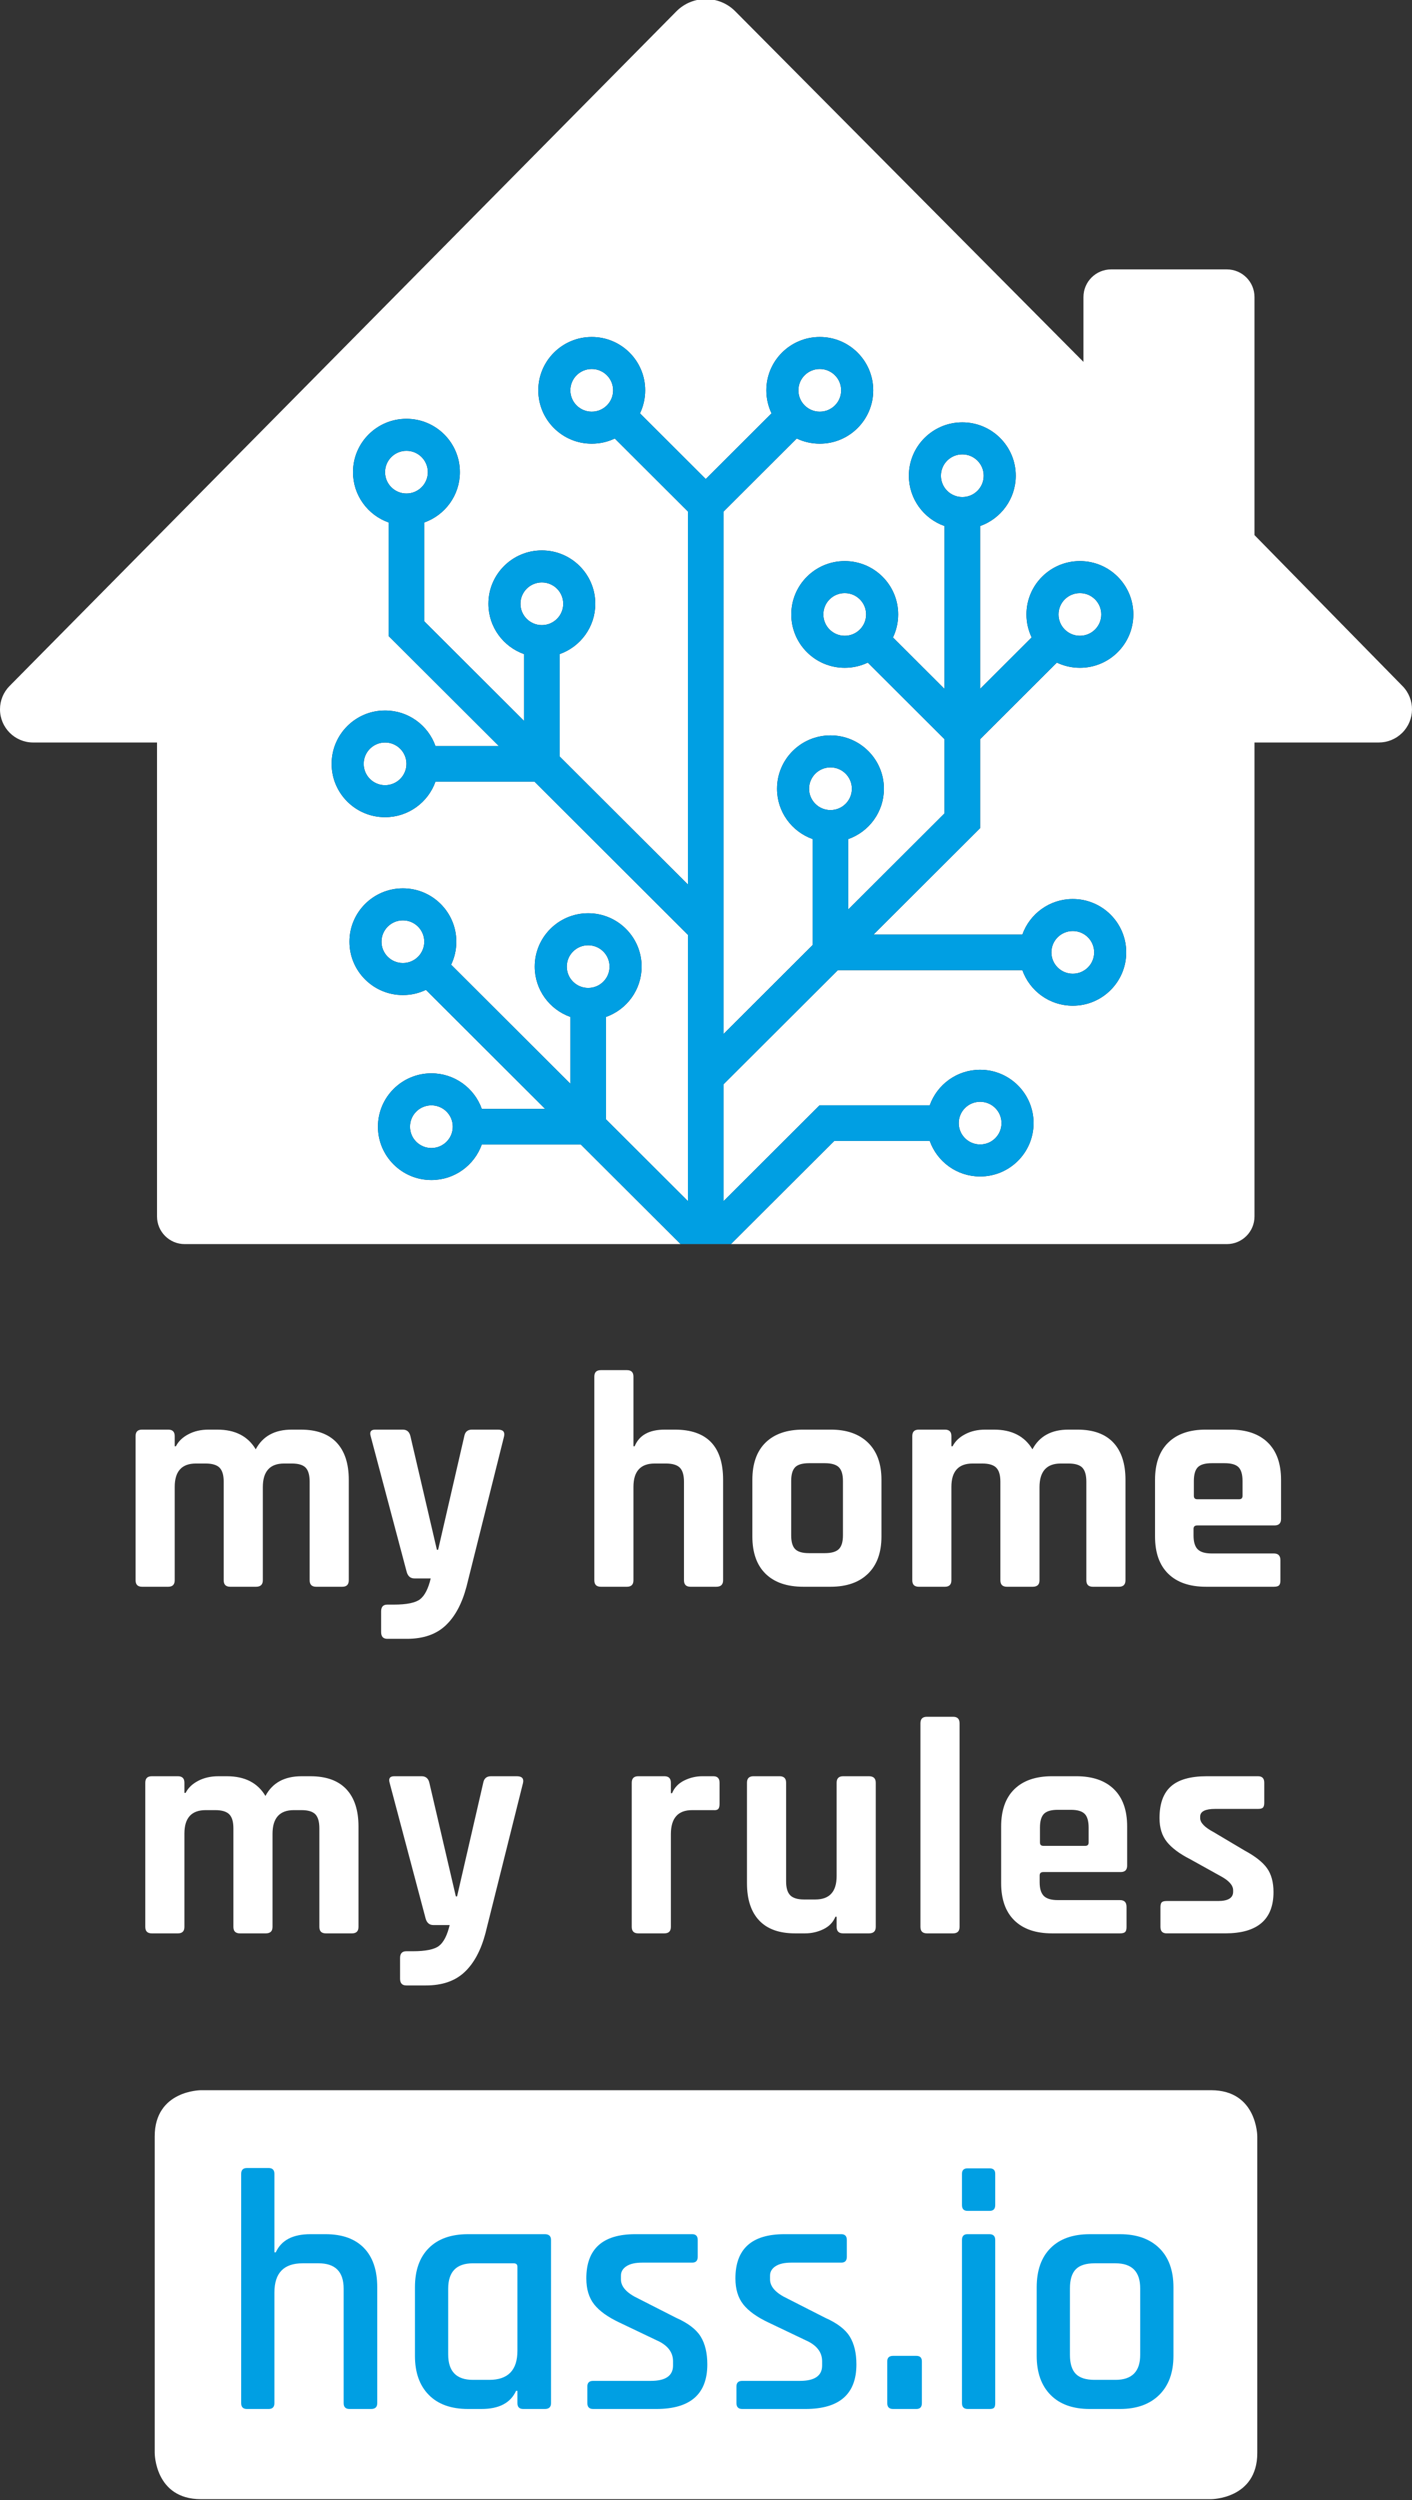 <svg xmlns="http://www.w3.org/2000/svg" xmlns:xlink="http://www.w3.org/1999/xlink" id="Layer_1" width="366.644" height="649.134" x="0" y="0" enable-background="new 0 0 366.644 649.134" version="1.1" viewBox="0 0 366.644 649.134" xml:space="preserve"><rect x="0" y="0" width="366.644" height="649.134" fill="#333333" stroke="none"/><path fill="#FFF" d="M52.172,542.708c0,0-12,0-12,12v82.183c0,0,0,12,12,12h262.299c0,0,12,0,12-12v-82.183c0,0,0-12-12-12	H52.172z"/><path fill="#FFF" d="M219.345,165.078c-3.065,0-5.551-2.481-5.551-5.542c0-3.061,2.485-5.541,5.551-5.541	c3.066,0,5.551,2.48,5.551,5.541C224.896,162.596,222.411,165.078,219.345,165.078 M140.698,162.307	c-3.065,0-5.552-2.481-5.552-5.541c0-3.061,2.486-5.542,5.552-5.542c3.066,0,5.551,2.481,5.551,5.542	C146.249,159.826,143.765,162.307,140.698,162.307 M105.537,128.134c-3.064,0-5.55-2.482-5.55-5.542c0-3.061,2.486-5.542,5.55-5.542	c3.069,0,5.554,2.481,5.554,5.542C111.091,125.652,108.606,128.134,105.537,128.134 M153.651,106.891	c-3.065,0-5.552-2.481-5.552-5.541c0-3.061,2.486-5.541,5.552-5.541c3.067,0,5.552,2.48,5.552,5.541	C159.203,104.41,156.719,106.891,153.651,106.891 M212.869,106.891c-3.068,0-5.553-2.481-5.553-5.541	c0-3.061,2.484-5.541,5.553-5.541c3.063,0,5.549,2.48,5.549,5.541C218.418,104.41,215.933,106.891,212.869,106.891 M249.877,129.058	c-3.065,0-5.552-2.481-5.552-5.541c0-3.061,2.486-5.543,5.552-5.543c3.068,0,5.553,2.482,5.553,5.543	C255.43,126.577,252.945,129.058,249.877,129.058 M280.412,165.078c-3.066,0-5.553-2.481-5.553-5.542	c0-3.061,2.486-5.541,5.553-5.541c3.064,0,5.551,2.48,5.551,5.541C285.963,162.596,283.477,165.078,280.412,165.078 M254.505,297.153c-3.068,0-5.553-2.479-5.553-5.543c0-3.062,2.484-5.542,5.553-5.542c3.066,0,5.549,2.48,5.549,5.542	C260.054,294.673,257.571,297.153,254.505,297.153 M278.561,252.82c-3.065,0-5.551-2.481-5.551-5.541	c0-3.062,2.485-5.542,5.551-5.542c3.064,0,5.552,2.48,5.552,5.542C284.112,250.338,281.625,252.82,278.561,252.82 M215.643,210.333	c-3.063,0-5.551-2.479-5.551-5.541s2.487-5.543,5.551-5.543c3.066,0,5.554,2.481,5.554,5.543S218.709,210.333,215.643,210.333 M99.987,203.87c-3.065,0-5.55-2.483-5.55-5.543c0-3.06,2.485-5.541,5.55-5.541c3.067,0,5.55,2.481,5.55,5.541	C105.537,201.386,103.054,203.87,99.987,203.87 M104.615,250.047c-3.066,0-5.553-2.48-5.553-5.541c0-3.058,2.487-5.541,5.553-5.541	c3.064,0,5.551,2.483,5.551,5.541C110.166,247.567,107.679,250.047,104.615,250.047 M152.727,256.513	c-3.066,0-5.552-2.48-5.552-5.539c0-3.062,2.485-5.543,5.552-5.543s5.552,2.481,5.552,5.543	C158.278,254.033,155.793,256.513,152.727,256.513 M112.015,298.075c-3.065,0-5.551-2.479-5.551-5.539	c0-3.063,2.486-5.543,5.551-5.543c3.067,0,5.553,2.48,5.553,5.543C117.568,295.595,115.082,298.075,112.015,298.075 M231.871,165.508c0.868-1.808,1.354-3.834,1.354-5.973c0-7.651-6.215-13.854-13.88-13.854c-7.667,0-13.878,6.203-13.878,13.854	c0,7.651,6.211,13.855,13.878,13.855c2.143,0,4.17-0.484,5.983-1.351l19.922,19.888v19.264l-24.981,24.938v-18.271	c5.393-1.903,9.255-7.035,9.255-13.066c0-7.651-6.214-13.854-13.881-13.854c-7.662,0-13.878,6.203-13.878,13.854	c0,6.031,3.861,11.163,9.253,13.066v27.506l-23.131,23.091V132.817l18.995-18.964c1.815,0.866,3.841,1.349,5.987,1.349	c7.663,0,13.876-6.202,13.876-13.853c0-7.651-6.213-13.854-13.876-13.854c-7.666,0-13.88,6.203-13.88,13.854	c0,2.139,0.486,4.165,1.351,5.972l-17.08,17.053l-17.081-17.053c0.867-1.807,1.353-3.833,1.353-5.972	c0-7.651-6.213-13.854-13.88-13.854c-7.665,0-13.878,6.203-13.878,13.854c0,7.651,6.213,13.853,13.878,13.853	c2.144,0,4.173-0.483,5.984-1.349l18.998,18.964v96.846l-33.31-33.251v-26.581c5.392-1.903,9.254-7.034,9.254-13.066	c0-7.652-6.214-13.855-13.88-13.855c-7.664,0-13.878,6.203-13.878,13.855c0,6.032,3.861,11.163,9.253,13.066v17.346l-25.907-25.861	v-25.659c5.389-1.902,9.251-7.033,9.251-13.065c0-7.651-6.213-13.855-13.88-13.855c-7.662,0-13.877,6.204-13.877,13.855	c0,6.032,3.862,11.163,9.253,13.065v29.486l28.617,28.564h-16.453c-1.906-5.379-7.047-9.235-13.09-9.235	c-7.664,0-13.879,6.204-13.879,13.854c0,7.653,6.215,13.854,13.879,13.854c6.043,0,11.184-3.856,13.09-9.235h25.706l39.851,39.781	v69.138l-21.281-21.242v-26.585c5.391-1.901,9.253-7.033,9.253-13.063c0-7.654-6.215-13.855-13.879-13.855	c-7.665,0-13.879,6.201-13.879,13.855c0,6.029,3.861,11.161,9.252,13.063v17.348l-30.959-30.905	c0.866-1.809,1.353-3.833,1.353-5.973c0-7.649-6.215-13.854-13.878-13.854c-7.667,0-13.88,6.204-13.88,13.854	c0,7.651,6.213,13.854,13.88,13.854c2.142,0,4.17-0.483,5.981-1.352l30.961,30.905h-16.453c-1.907-5.379-7.047-9.235-13.09-9.235	c-7.665,0-13.878,6.203-13.878,13.856c0,7.648,6.213,13.852,13.878,13.852c6.043,0,11.183-3.854,13.09-9.234h25.706l25.907,25.859	h13.084l26.832-26.785h24.783c1.905,5.385,7.045,9.237,13.088,9.237c7.663,0,13.878-6.201,13.878-13.854	c0-7.651-6.215-13.853-13.878-13.853c-6.043,0-11.183,3.854-13.088,9.235h-28.614l-24.916,24.871v-30.349l29.672-29.621h47.911	c1.906,5.383,7.047,9.237,13.091,9.237c7.667,0,13.879-6.201,13.879-13.853c0-7.653-6.212-13.856-13.879-13.856	c-6.044,0-11.185,3.857-13.091,9.237h-38.658l27.693-27.641v-23.091l19.922-19.888c1.813,0.867,3.841,1.351,5.985,1.351	c7.665,0,13.878-6.204,13.878-13.855c0-7.651-6.213-13.854-13.878-13.854c-7.666,0-13.88,6.203-13.88,13.854	c0,2.139,0.486,4.165,1.353,5.973l-13.38,13.359v-42.286c5.39-1.902,9.252-7.033,9.252-13.065c0-7.652-6.214-13.855-13.88-13.855	c-7.665,0-13.878,6.203-13.878,13.855c0,6.032,3.861,11.163,9.251,13.065v42.286L231.871,165.508z M40.772,315.84V192.786H8.62	c-4.76,0-8.62-3.86-8.62-8.619c0-2.271,0.894-4.45,2.489-6.058L175.62,2.957c4.182-4.232,11.005-4.272,15.236-0.089	c0.023,0.023,0.049,0.047,0.07,0.071l90.408,91.023V77.13c0-3.967,3.217-7.183,7.186-7.183h30.046c3.967,0,7.18,3.216,7.18,7.183	v61.809l38.433,39.191c3.333,3.399,3.28,8.856-0.119,12.188c-1.61,1.583-3.778,2.467-6.033,2.467h-32.28V315.84	c0,3.967-3.213,7.182-7.18,7.182H47.954C43.988,323.022,40.772,319.807,40.772,315.84"/><path fill="#FFF" d="M330.68,491.267c0-2.561-0.56-4.626-1.68-6.2c-1.12-1.572-3.067-3.106-5.839-4.6l-8.081-4.801	c-2.293-1.226-3.44-2.426-3.44-3.6v-0.4c0-1.333,1.308-2,3.92-2h11.12c0.64,0,1.067-0.12,1.281-0.359	c0.212-0.24,0.32-0.652,0.32-1.24v-5.2c0-1.12-0.534-1.68-1.602-1.68h-13.36c-4.213,0-7.307,0.88-9.278,2.64	c-1.975,1.76-2.961,4.507-2.961,8.24c0,2.508,0.64,4.56,1.92,6.16c1.281,1.6,3.281,3.094,6,4.479l7.921,4.4	c2.186,1.174,3.279,2.4,3.279,3.68v0.4c0,1.6-1.308,2.399-3.919,2.399h-13.36c-0.642,0-1.068,0.12-1.281,0.36	s-0.319,0.654-0.319,1.24v5.12c0,1.12,0.532,1.68,1.601,1.68h15.199C326.493,501.987,330.68,498.414,330.68,491.267 M270.041,478.387v-3.841c0-1.705,0.347-2.905,1.04-3.6c0.692-0.693,1.893-1.04,3.6-1.04h3.36c1.707,0,2.907,0.347,3.6,1.04	c0.693,0.694,1.04,1.895,1.04,3.6v3.841c0,0.587-0.293,0.88-0.88,0.88h-10.88C270.334,479.267,270.041,478.974,270.041,478.387 M292.161,501.626c0.239-0.239,0.359-0.652,0.359-1.239v-5.28c0-1.172-0.56-1.76-1.68-1.76h-16.16c-1.707,0-2.92-0.36-3.64-1.08	c-0.721-0.721-1.08-1.906-1.08-3.561v-1.76c0-0.586,0.32-0.88,0.96-0.88h20.08c1.12,0,1.68-0.56,1.68-1.68v-10.16	c0-4.212-1.146-7.44-3.439-9.681c-2.293-2.239-5.548-3.359-9.761-3.359h-6.319c-4.213,0-7.468,1.12-9.761,3.359	c-2.293,2.24-3.439,5.469-3.439,9.681v14.72c0,4.214,1.146,7.44,3.439,9.68c2.293,2.24,5.548,3.36,9.761,3.36h17.68	C291.48,501.987,291.921,501.867,292.161,501.626 M249.162,500.307v-52.88c0-1.12-0.561-1.681-1.681-1.681h-6.8	c-1.12,0-1.68,0.561-1.68,1.681v52.88c0,1.12,0.56,1.68,1.68,1.68h6.8C248.602,501.987,249.162,501.427,249.162,500.307 M213.802,500.907c1.493-0.72,2.533-1.8,3.12-3.24h0.32v2.641c0,1.12,0.56,1.68,1.68,1.68h6.72c1.173,0,1.76-0.56,1.76-1.68v-37.44	c0-1.12-0.587-1.68-1.76-1.68h-6.72c-1.12,0-1.68,0.56-1.68,1.68v24.24c0,4.054-1.841,6.08-5.521,6.08h-2.96	c-1.653,0-2.84-0.36-3.56-1.08c-0.721-0.72-1.08-1.933-1.08-3.64v-25.601c0-1.12-0.561-1.68-1.681-1.68h-6.8	c-1.12,0-1.68,0.56-1.68,1.68v26.08c0,4.214,1.053,7.44,3.16,9.68c2.106,2.24,5.213,3.36,9.319,3.36h2.641	C210.734,501.987,212.309,501.626,213.802,500.907 M174.202,500.307v-24.08c0-4.16,1.84-6.24,5.52-6.24h5.521	c0.587,0.054,1-0.04,1.239-0.28c0.24-0.239,0.36-0.68,0.36-1.319v-5.521c0-1.12-0.533-1.68-1.6-1.68h-2.881	c-1.652,0-3.227,0.374-4.72,1.12c-1.493,0.747-2.533,1.84-3.12,3.279h-0.319v-2.72c0-1.12-0.561-1.68-1.681-1.68h-6.8	c-1.12,0-1.68,0.56-1.68,1.68v37.44c0,1.12,0.56,1.68,1.68,1.68h6.8C173.642,501.987,174.202,501.427,174.202,500.307 M120.604,512.067c2.453-2.294,4.266-5.654,5.44-10.08l9.76-39.04c0.266-1.173-0.267-1.76-1.6-1.76h-6.72c-1.12,0-1.787,0.56-2,1.68	l-6.8,29.521h-0.32l-6.88-29.521c-0.267-1.12-0.934-1.68-2-1.68h-7.12c-1.12,0-1.52,0.56-1.2,1.68l9.36,35.28	c0.32,1.12,0.986,1.68,2,1.68h4.24c-0.64,2.666-1.56,4.466-2.76,5.4c-1.2,0.932-3.48,1.399-6.84,1.399h-1.68	c-1.067,0-1.6,0.586-1.6,1.761v5.359c0,1.173,0.533,1.761,1.6,1.761h5.12C114.817,515.507,118.15,514.36,120.604,512.067 M47.885,500.307v-24.24c0-4.052,1.84-6.08,5.52-6.08h2.48c1.706,0,2.92,0.36,3.64,1.08c0.72,0.72,1.08,1.934,1.08,3.64v25.601	c0,1.12,0.56,1.68,1.68,1.68h6.72c1.172,0,1.76-0.56,1.76-1.68v-24.16c0-4.106,1.84-6.16,5.52-6.16h2c1.706,0,2.906,0.36,3.6,1.08	c0.693,0.72,1.04,1.934,1.04,3.64v25.601c0,1.12,0.56,1.68,1.68,1.68h6.8c1.12,0,1.68-0.56,1.68-1.68v-26.08	c0-4.212-1.054-7.44-3.16-9.681c-2.108-2.239-5.214-3.359-9.32-3.359h-2.32c-4.427,0-7.548,1.707-9.36,5.12	c-2.028-3.413-5.36-5.12-10-5.12h-2.24c-1.974,0-3.72,0.399-5.24,1.2c-1.52,0.8-2.6,1.84-3.24,3.12h-0.32v-2.641	c0-1.12-0.56-1.68-1.68-1.68h-6.8c-1.12,0-1.68,0.56-1.68,1.68v37.44c0,1.12,0.56,1.68,1.68,1.68h6.8	C47.325,501.987,47.885,501.427,47.885,500.307"/><path fill="#FFF" d="M310,388.387v-3.841c0-1.705,0.346-2.905,1.04-3.6c0.693-0.693,1.893-1.04,3.6-1.04H318	c1.706,0,2.906,0.347,3.6,1.04c0.693,0.694,1.04,1.895,1.04,3.6v3.841c0,0.587-0.294,0.88-0.88,0.88h-10.88	C310.293,389.267,310,388.974,310,388.387 M332.12,411.626c0.24-0.239,0.36-0.652,0.36-1.239v-5.28c0-1.172-0.561-1.76-1.681-1.76	h-16.16c-1.707,0-2.92-0.36-3.64-1.08c-0.72-0.721-1.08-1.906-1.08-3.561v-1.76c0-0.586,0.32-0.88,0.96-0.88h20.08	c1.12,0,1.68-0.56,1.68-1.68v-10.16c0-4.212-1.146-7.44-3.439-9.681c-2.294-2.239-5.547-3.359-9.76-3.359h-6.32	c-4.214,0-7.467,1.12-9.76,3.359c-2.294,2.24-3.44,5.469-3.44,9.681v14.72c0,4.214,1.146,7.44,3.44,9.68	c2.293,2.24,5.546,3.36,9.76,3.36h17.68C331.44,411.987,331.88,411.867,332.12,411.626 M247.041,410.307v-24.24	c0-4.052,1.84-6.08,5.521-6.08h2.479c1.706,0,2.92,0.36,3.64,1.08c0.721,0.72,1.08,1.934,1.08,3.64v25.601	c0,1.12,0.561,1.68,1.681,1.68h6.72c1.173,0,1.76-0.56,1.76-1.68v-24.16c0-4.106,1.84-6.16,5.521-6.16h2	c1.706,0,2.905,0.36,3.6,1.08c0.693,0.72,1.04,1.934,1.04,3.64v25.601c0,1.12,0.56,1.68,1.68,1.68h6.801	c1.119,0,1.68-0.56,1.68-1.68v-26.08c0-4.212-1.054-7.44-3.16-9.681c-2.107-2.239-5.214-3.359-9.32-3.359h-2.319	c-4.428,0-7.547,1.708-9.36,5.12c-2.027-3.412-5.36-5.12-10-5.12h-2.24c-1.974,0-3.72,0.399-5.239,1.2	c-1.521,0.8-2.601,1.84-3.24,3.12h-0.32v-2.641c0-1.12-0.56-1.68-1.68-1.68h-6.8c-1.12,0-1.681,0.56-1.681,1.68v37.44	c0,1.12,0.561,1.68,1.681,1.68h6.8C246.481,411.987,247.041,411.427,247.041,410.307 M206.482,402.227	c-0.694-0.693-1.04-1.894-1.04-3.601v-14.08c0-1.705,0.346-2.905,1.04-3.6c0.692-0.693,1.893-1.04,3.6-1.04h4.08	c1.706,0,2.92,0.347,3.64,1.04c0.721,0.694,1.08,1.895,1.08,3.6v14.08c0,1.707-0.359,2.907-1.08,3.601	c-0.72,0.693-1.934,1.04-3.64,1.04h-4.08C208.375,403.267,207.175,402.92,206.482,402.227 M225.402,408.586	c2.319-2.266,3.479-5.479,3.479-9.64v-14.72c0-4.16-1.16-7.372-3.479-9.641c-2.32-2.266-5.561-3.399-9.721-3.399h-7.119	c-4.215,0-7.468,1.12-9.761,3.359c-2.294,2.24-3.439,5.469-3.439,9.681v14.72c0,4.214,1.146,7.44,3.439,9.68	c2.293,2.24,5.546,3.36,9.761,3.36h7.119C219.842,411.987,223.082,410.855,225.402,408.586 M164.482,410.307v-24.24	c0-4.052,1.84-6.08,5.52-6.08h2.88c1.707,0,2.92,0.36,3.641,1.08c0.72,0.72,1.08,1.934,1.08,3.64v25.601c0,1.12,0.56,1.68,1.68,1.68	h6.72c1.173,0,1.76-0.56,1.76-1.68v-26.08c0-8.693-4.187-13.04-12.56-13.04h-2.56c-4.054,0-6.668,1.439-7.841,4.32h-0.319v-18.08	c0-1.12-0.561-1.681-1.681-1.681h-6.8c-1.12,0-1.68,0.561-1.68,1.681v52.88c0,1.12,0.56,1.68,1.68,1.68h6.8	C163.922,411.987,164.482,411.427,164.482,410.307 M115.684,422.067c2.453-2.294,4.266-5.654,5.44-10.08l9.76-39.04	c0.267-1.172-0.267-1.76-1.6-1.76h-6.72c-1.12,0-1.787,0.56-2,1.68l-6.8,29.521h-0.32l-6.88-29.521c-0.267-1.12-0.934-1.68-2-1.68	h-7.12c-1.12,0-1.52,0.56-1.2,1.68l9.36,35.28c0.32,1.12,0.986,1.68,2,1.68h4.24c-0.64,2.666-1.56,4.466-2.76,5.4	c-1.2,0.932-3.48,1.399-6.84,1.399h-1.68c-1.067,0-1.6,0.586-1.6,1.761v5.359c0,1.173,0.533,1.761,1.6,1.761h5.12	C109.897,425.507,113.23,424.36,115.684,422.067 M45.365,410.307v-24.24c0-4.052,1.84-6.08,5.52-6.08h2.48	c1.706,0,2.92,0.36,3.64,1.08c0.72,0.72,1.08,1.934,1.08,3.64v25.601c0,1.12,0.56,1.68,1.68,1.68h6.72c1.172,0,1.76-0.56,1.76-1.68	v-24.16c0-4.106,1.84-6.16,5.52-6.16h2c1.706,0,2.906,0.36,3.6,1.08c0.692,0.72,1.04,1.934,1.04,3.64v25.601	c0,1.12,0.56,1.68,1.68,1.68h6.8c1.12,0,1.68-0.56,1.68-1.68v-26.08c0-4.212-1.054-7.44-3.16-9.681	c-2.108-2.239-5.214-3.359-9.32-3.359h-2.32c-4.428,0-7.548,1.708-9.36,5.12c-2.028-3.412-5.36-5.12-10-5.12h-2.24	c-1.974,0-3.72,0.399-5.24,1.2c-1.52,0.8-2.6,1.84-3.24,3.12h-0.32v-2.641c0-1.12-0.56-1.68-1.68-1.68h-6.8	c-1.12,0-1.68,0.56-1.68,1.68v37.44c0,1.12,0.56,1.68,1.68,1.68h6.8C44.805,411.987,45.365,411.427,45.365,410.307"/><path fill="#009FE3" d="M279.336,616.355c-1.01-1.038-1.513-2.684-1.513-4.939v-17.267c0-2.254,0.503-3.901,1.513-4.939	c1.008-1.037,2.639-1.558,4.895-1.558h5.43c4.271,0,6.407,2.167,6.407,6.497v17.267c0,4.331-2.136,6.496-6.407,6.496h-5.43	C281.975,617.912,280.344,617.393,279.336,616.355 M301.007,621.828c2.462-2.432,3.694-5.813,3.694-10.146v-17.8	c0-4.391-1.232-7.787-3.694-10.19c-2.463-2.403-5.86-3.604-10.19-3.604h-7.832c-4.392,0-7.787,1.201-10.19,3.604	s-3.604,5.8-3.604,10.19v17.8c0,4.332,1.201,7.714,3.604,10.146c2.403,2.435,5.799,3.649,10.19,3.649h7.832	C295.146,625.477,298.544,624.262,301.007,621.828 M251.302,625.477h5.696c0.534,0,0.903-0.103,1.111-0.311s0.313-0.608,0.313-1.202	V581.6c0-1.008-0.505-1.513-1.513-1.513h-5.696c-0.95,0-1.424,0.505-1.424,1.513v42.364	C249.789,624.974,250.292,625.477,251.302,625.477 M251.213,574.035h5.785c0.947,0,1.424-0.503,1.424-1.513v-8.099	c0-0.948-0.477-1.424-1.424-1.424h-5.785c-0.95,0-1.424,0.476-1.424,1.424v8.099C249.789,573.532,250.263,574.035,251.213,574.035 M237.953,611.682H231.9c-1.01,0-1.513,0.476-1.513,1.424v10.858c0,1.01,0.503,1.513,1.513,1.513h6.053	c0.947,0,1.424-0.503,1.424-1.513v-10.858C239.377,612.158,238.9,611.682,237.953,611.682 M222.378,613.907	c0-2.966-0.578-5.384-1.735-7.254c-1.157-1.868-3.279-3.483-6.364-4.85l-9.789-4.984c-3.026-1.424-4.539-3.084-4.539-4.983v-0.979	c0-1.008,0.474-1.824,1.424-2.447c0.948-0.623,2.313-0.935,4.094-0.935h12.994c0.948,0,1.424-0.503,1.424-1.513V581.6	c0-1.008-0.476-1.513-1.424-1.513h-14.774c-8.485,0-12.727,3.826-12.727,11.48c0,2.79,0.681,5.044,2.047,6.765	c1.364,1.722,3.56,3.293,6.586,4.717l9.701,4.628c2.788,1.246,4.183,3.057,4.183,5.429v1.068c0,2.67-1.929,4.005-5.785,4.005	h-14.951c-1.011,0-1.514,0.476-1.514,1.424v4.361c0,1.01,0.503,1.513,1.514,1.513h16.376	C217.957,625.477,222.378,621.621,222.378,613.907 M183.663,613.907c0-2.966-0.578-5.384-1.735-7.254	c-1.157-1.868-3.279-3.483-6.364-4.85l-9.79-4.984c-3.025-1.424-4.539-3.084-4.539-4.983v-0.979c0-1.008,0.475-1.824,1.425-2.447	c0.948-0.623,2.313-0.935,4.094-0.935h12.994c0.948,0,1.424-0.503,1.424-1.513V581.6c0-1.008-0.476-1.513-1.424-1.513h-14.774	c-8.484,0-12.727,3.826-12.727,11.48c0,2.79,0.682,5.044,2.047,6.765c1.364,1.722,3.56,3.293,6.586,4.717l9.701,4.628	c2.788,1.246,4.183,3.057,4.183,5.429v1.068c0,2.67-1.929,4.005-5.785,4.005h-14.952c-1.009,0-1.513,0.476-1.513,1.424v4.361	c0,1.01,0.504,1.513,1.513,1.513h16.376C179.242,625.477,183.663,621.621,183.663,613.907 M127.06,617.912h-4.272	c-4.272,0-6.408-2.193-6.408-6.586v-17.088c0-4.39,2.136-6.586,6.408-6.586h10.591c0.652,0,0.979,0.298,0.979,0.891v21.805	C134.357,615.391,131.924,617.912,127.06,617.912 M134.002,620.76h0.355v3.204c0,1.01,0.503,1.513,1.514,1.513h5.606	c1.068,0,1.603-0.503,1.603-1.513V581.6c0-1.008-0.534-1.513-1.603-1.513h-19.936c-4.392,0-7.788,1.201-10.191,3.604	c-2.403,2.403-3.604,5.8-3.604,10.19v17.8c0,4.332,1.201,7.714,3.604,10.146c2.403,2.435,5.799,3.649,10.191,3.649h3.471	C129.581,625.477,132.578,623.906,134.002,620.76 M71.257,623.964v-28.747c0-5.042,2.432-7.565,7.298-7.565h4.183	c4.33,0,6.497,2.196,6.497,6.586v29.727c0,1.01,0.503,1.513,1.513,1.513h5.607c1.068,0,1.602-0.503,1.602-1.513v-30.082	c0-4.45-1.157-7.861-3.471-10.235c-2.314-2.372-5.638-3.56-9.968-3.56h-3.916c-4.57,0-7.565,1.572-8.989,4.717h-0.356v-20.381	c0-1.008-0.505-1.514-1.513-1.514h-5.607c-1.01,0-1.513,0.506-1.513,1.514v59.541c0,1.01,0.503,1.513,1.513,1.513h5.607	C70.752,625.477,71.257,624.974,71.257,623.964"/><path fill="#009FE3" d="M94.438,198.327c0-3.06,2.485-5.541,5.55-5.541c3.067,0,5.55,2.481,5.55,5.541s-2.483,5.543-5.55,5.543	C96.922,203.87,94.438,201.387,94.438,198.327 M135.146,156.765c0-3.061,2.486-5.541,5.551-5.541c3.068,0,5.552,2.48,5.552,5.541	s-2.483,5.542-5.552,5.542C137.633,162.307,135.146,159.826,135.146,156.765 M152.727,256.513c-3.066,0-5.551-2.48-5.551-5.539	c0-3.063,2.484-5.544,5.551-5.544s5.552,2.481,5.552,5.544C158.278,254.033,155.793,256.513,152.727,256.513 M110.167,244.506	c0,3.061-2.487,5.541-5.551,5.541c-3.067,0-5.554-2.48-5.554-5.541c0-3.058,2.487-5.541,5.554-5.541	C107.679,238.965,110.167,241.449,110.167,244.506 M117.568,292.536c0,3.06-2.486,5.539-5.553,5.539	c-3.066,0-5.551-2.479-5.551-5.539c0-3.063,2.485-5.543,5.551-5.543C115.083,286.993,117.568,289.472,117.568,292.536 M248.952,291.609c0-3.061,2.485-5.541,5.553-5.541c3.066,0,5.55,2.48,5.55,5.541c0,3.064-2.483,5.544-5.55,5.544	C251.438,297.153,248.952,294.673,248.952,291.609 M210.091,204.792c0-3.063,2.487-5.544,5.552-5.544	c3.066,0,5.554,2.481,5.554,5.544c0,3.062-2.487,5.541-5.554,5.541C212.578,210.333,210.091,207.854,210.091,204.792 M273.011,247.279c0-3.062,2.483-5.542,5.551-5.542c3.063,0,5.551,2.48,5.551,5.542c0,3.06-2.487,5.541-5.551,5.541	C275.494,252.82,273.011,250.338,273.011,247.279 M244.325,123.516c0-3.06,2.487-5.542,5.551-5.542c3.069,0,5.554,2.482,5.554,5.542	c0,3.061-2.484,5.542-5.554,5.542C246.813,129.058,244.325,126.577,244.325,123.516 M274.859,159.536	c0-3.061,2.487-5.541,5.553-5.541c3.064,0,5.551,2.48,5.551,5.541s-2.486,5.542-5.551,5.542	C277.347,165.078,274.859,162.597,274.859,159.536 M224.896,159.536c0,3.061-2.485,5.542-5.551,5.542	c-3.067,0-5.553-2.481-5.553-5.542s2.485-5.541,5.553-5.541C222.411,153.995,224.896,156.475,224.896,159.536 M207.316,101.349	c0-3.06,2.485-5.541,5.553-5.541c3.064,0,5.549,2.481,5.549,5.541c0,3.061-2.484,5.542-5.549,5.542	C209.802,106.891,207.316,104.41,207.316,101.349 M159.203,101.349c0,3.061-2.483,5.542-5.552,5.542	c-3.065,0-5.551-2.481-5.551-5.542c0-3.06,2.485-5.541,5.551-5.541C156.72,95.808,159.203,98.289,159.203,101.349 M105.537,128.135	c-3.064,0-5.55-2.482-5.55-5.542c0-3.061,2.486-5.542,5.55-5.542c3.068,0,5.553,2.481,5.553,5.542	C111.09,125.653,108.605,128.135,105.537,128.135 M86.108,198.327c0,7.652,6.215,13.854,13.879,13.854	c6.043,0,11.184-3.856,13.09-9.235h25.706l39.85,39.78v69.138l-21.279-21.242v-26.585c5.39-1.901,9.251-7.033,9.251-13.063	c0-7.654-6.213-13.855-13.878-13.855c-7.664,0-13.879,6.201-13.879,13.855c0,6.029,3.861,11.161,9.253,13.063v17.348l-30.96-30.904	c0.866-1.81,1.353-3.834,1.353-5.974c0-7.648-6.216-13.854-13.878-13.854c-7.667,0-13.88,6.205-13.88,13.854	c0,7.651,6.213,13.854,13.88,13.854c2.141,0,4.17-0.483,5.981-1.352l30.961,30.905h-16.452c-1.907-5.38-7.048-9.235-13.09-9.235	c-7.665,0-13.878,6.203-13.878,13.856c0,7.648,6.213,13.852,13.878,13.852c6.042,0,11.183-3.854,13.09-9.234h25.706l25.907,25.859	h13.084l26.832-26.784h24.781c1.906,5.384,7.045,9.236,13.089,9.236c7.663,0,13.878-6.201,13.878-13.855	c0-7.65-6.215-13.852-13.878-13.852c-6.044,0-11.183,3.854-13.089,9.235h-28.613l-24.915,24.871v-30.348l29.671-29.621h47.912	c1.905,5.382,7.047,9.236,13.091,9.236c7.667,0,13.878-6.201,13.878-13.853c0-7.653-6.211-13.856-13.878-13.856	c-6.044,0-11.186,3.857-13.091,9.237h-38.658l27.692-27.641v-23.091l19.923-19.889c1.812,0.868,3.841,1.352,5.984,1.352	c7.665,0,13.878-6.204,13.878-13.855s-6.213-13.854-13.878-13.854c-7.667,0-13.88,6.203-13.88,13.854	c0,2.139,0.486,4.165,1.353,5.973l-13.38,13.359v-42.287c5.391-1.901,9.251-7.032,9.251-13.065c0-7.651-6.213-13.854-13.88-13.854	c-7.664,0-13.878,6.203-13.878,13.854c0,6.033,3.862,11.164,9.252,13.065v42.287l-13.38-13.359c0.868-1.808,1.355-3.834,1.355-5.973	c0-7.651-6.216-13.854-13.88-13.854c-7.667,0-13.878,6.203-13.878,13.854s6.211,13.855,13.878,13.855	c2.141,0,4.17-0.484,5.982-1.352l19.922,19.889v19.264l-24.98,24.938v-18.271c5.392-1.904,9.254-7.035,9.254-13.066	c0-7.651-6.214-13.854-13.881-13.854c-7.662,0-13.877,6.203-13.877,13.854c0,6.031,3.86,11.162,9.253,13.066v27.506l-23.131,23.091	V132.818l18.994-18.965c1.814,0.867,3.842,1.35,5.987,1.35c7.663,0,13.876-6.202,13.876-13.854c0-7.65-6.213-13.853-13.876-13.853	c-7.667,0-13.88,6.203-13.88,13.853c0,2.14,0.486,4.165,1.35,5.973l-17.078,17.052l-17.082-17.052	c0.866-1.808,1.353-3.833,1.353-5.973c0-7.65-6.213-13.853-13.88-13.853c-7.665,0-13.878,6.203-13.878,13.853	c0,7.652,6.213,13.854,13.878,13.854c2.144,0,4.172-0.483,5.985-1.35l18.996,18.965v96.846l-33.309-33.251v-26.581	c5.392-1.903,9.253-7.034,9.253-13.067c0-7.651-6.213-13.854-13.88-13.854c-7.663,0-13.878,6.203-13.878,13.854	c0,6.033,3.862,11.164,9.254,13.067v17.346l-25.907-25.861v-25.659c5.389-1.902,9.251-7.033,9.251-13.065	c0-7.652-6.213-13.855-13.88-13.855c-7.663,0-13.877,6.203-13.877,13.855c0,6.032,3.862,11.163,9.252,13.065v29.486l28.617,28.564	h-16.452c-1.906-5.379-7.047-9.235-13.09-9.235C92.323,184.473,86.108,190.676,86.108,198.327"/></svg>